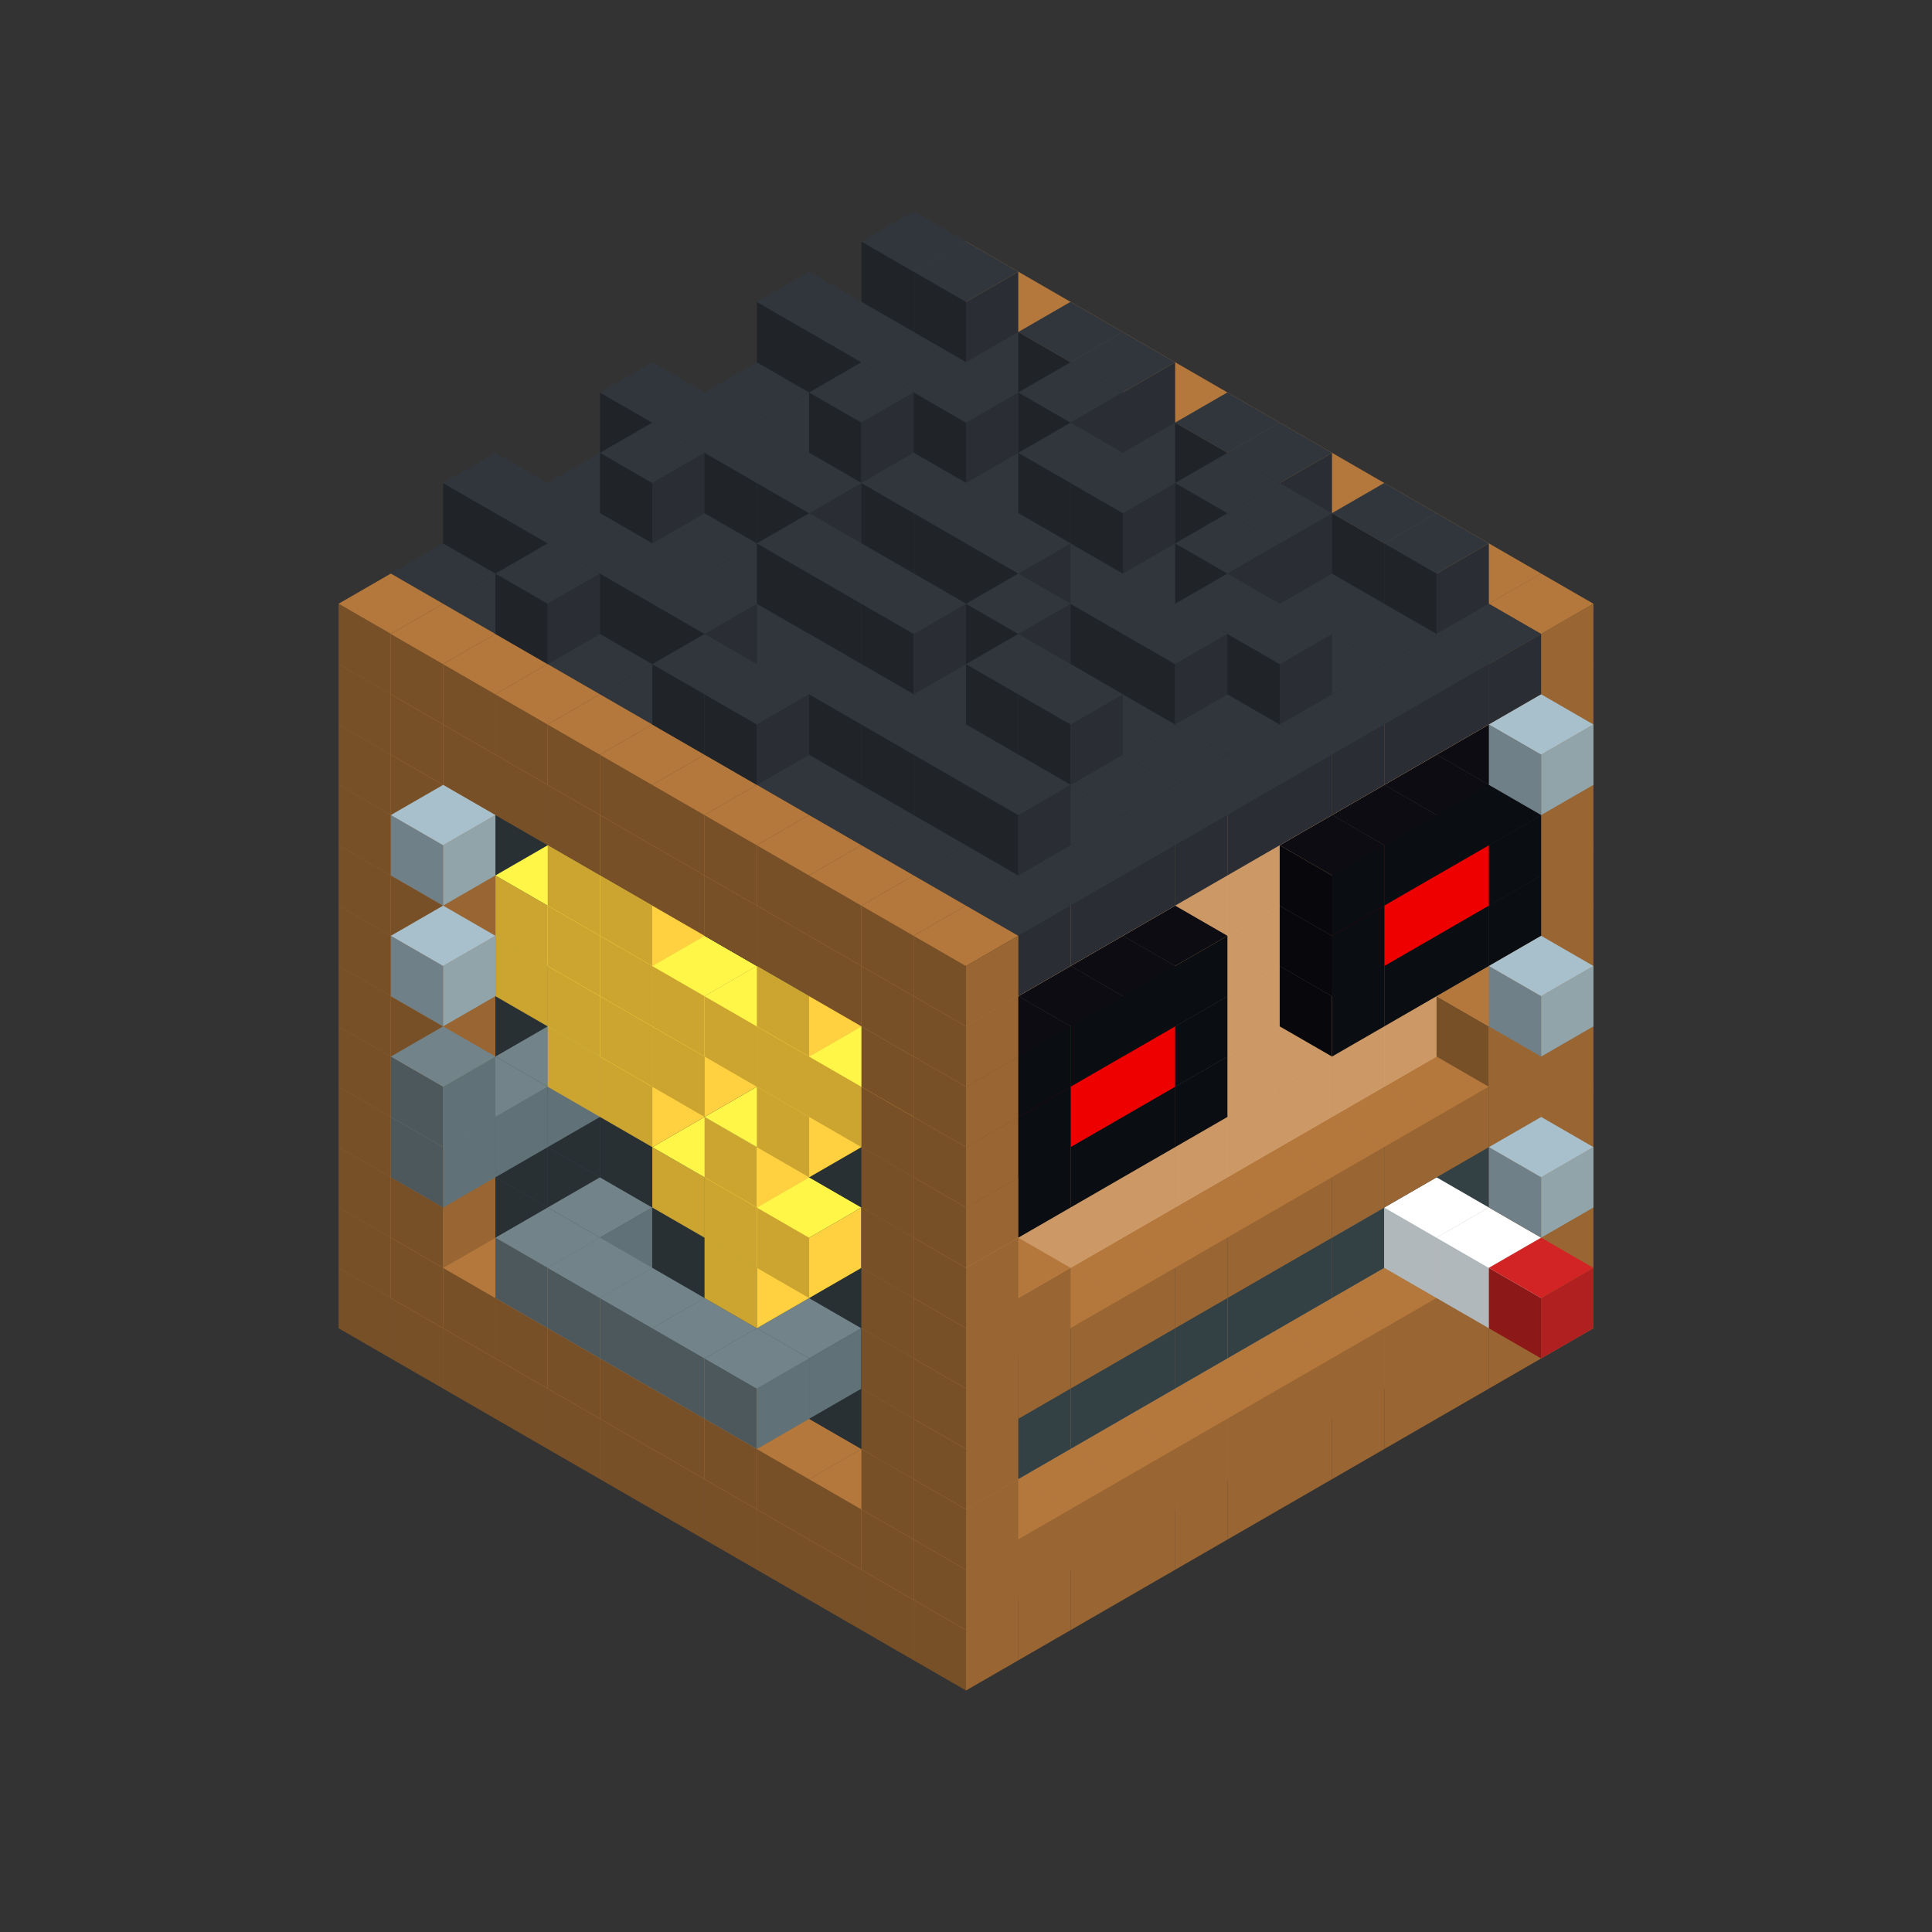 
<svg width='600' height='600' viewBox='4436371 5550000 3200000 3200000' xmlns='http://www.w3.org/2000/svg' xmlns:xlink='http://www.w3.org/1999/xlink'>
<rect x="4436371" y="5550000" width="3200000" height="3200000" fill="#333333" stroke="none"/>
<use xlink:href='#v-0x000000f0-1' transform='translate(983738,3600000)'/>
<use xlink:href='#v-0x000000f0-1' transform='translate(1070341,3650000)'/>
<use xlink:href='#v-0x000000f0-1' transform='translate(1156944,3700000)'/>
<use xlink:href='#v-0x000000f0-1' transform='translate(1243547,3750000)'/>
<use xlink:href='#v-0x000000f0-1' transform='translate(1330150,3800000)'/>
<use xlink:href='#v-0x000000f0-1' transform='translate(1416753,3850000)'/>
<use xlink:href='#v-0x000000f0-1' transform='translate(1503356,3900000)'/>
<use xlink:href='#v-0x000000f0-1' transform='translate(1589959,3950000)'/>
<use xlink:href='#v-0x000000f0-1' transform='translate(1676562,4000000)'/>
<use xlink:href='#v-0x000000f0-1' transform='translate(1763165,4050000)'/>
<use xlink:href='#v-0x000000f0-1' transform='translate(1849768,4100000)'/>
<use xlink:href='#v-0x000000f0-1' transform='translate(2889004,3600000)'/>
<use xlink:href='#v-0x000000f0-1' transform='translate(2802401,3650000)'/>
<use xlink:href='#v-0x000000f0-1' transform='translate(2715798,3700000)'/>
<use xlink:href='#v-0x000000f0-1' transform='translate(2629195,3750000)'/>
<use xlink:href='#v-0x000000f0-1' transform='translate(2542592,3800000)'/>
<use xlink:href='#v-0x000000f0-1' transform='translate(2455989,3850000)'/>
<use xlink:href='#v-0x000000f0-1' transform='translate(2369386,3900000)'/>
<use xlink:href='#v-0x000000f0-1' transform='translate(2282783,3950000)'/>
<use xlink:href='#v-0x000000f0-1' transform='translate(2196180,4000000)'/>
<use xlink:href='#v-0x000000f0-1' transform='translate(2109577,4050000)'/>
<use xlink:href='#v-0x000000f0-1' transform='translate(2022974,4100000)'/>
<use xlink:href='#v-0x000000f0-1' transform='translate(1936371,4150000)'/>
<use xlink:href='#v-0x000000f0-1' transform='translate(983738,3500000)'/>
<use xlink:href='#v-0x000000f0-1' transform='translate(1070341,3550000)'/>
<use xlink:href='#v-0x000000f0-1' transform='translate(1156944,3600000)'/>
<use xlink:href='#v-0x000000f0-1' transform='translate(1243547,3650000)'/>
<use xlink:href='#v-0x000000f0-1' transform='translate(1330150,3700000)'/>
<use xlink:href='#v-0x000000f0-1' transform='translate(1416753,3750000)'/>
<use xlink:href='#v-0x000000f0-1' transform='translate(1503356,3800000)'/>
<use xlink:href='#v-0x000000f0-1' transform='translate(1589959,3850000)'/>
<use xlink:href='#v-0x000000f0-1' transform='translate(1676562,3900000)'/>
<use xlink:href='#v-0x000000f0-1' transform='translate(1763165,3950000)'/>
<use xlink:href='#v-0x000000f0-2' transform='translate(2715798,3500000)'/>
<use xlink:href='#v-0x000000f0-2' transform='translate(2629195,3550000)'/>
<use xlink:href='#v-0x000000f0-2' transform='translate(2542592,3600000)'/>
<use xlink:href='#v-0x000000f0-2' transform='translate(2455989,3650000)'/>
<use xlink:href='#v-0x000000f0-2' transform='translate(2369386,3700000)'/>
<use xlink:href='#v-0x000000f0-2' transform='translate(2282783,3750000)'/>
<use xlink:href='#v-0x000000f0-2' transform='translate(2196180,3800000)'/>
<use xlink:href='#v-0x000000f0-2' transform='translate(2109577,3850000)'/>
<use xlink:href='#v-0x000000f0-2' transform='translate(2022974,3900000)'/>
<use xlink:href='#v-0x000000f0-2' transform='translate(1936371,3950000)'/>
<use xlink:href='#v-0x000000f0-1' transform='translate(1849768,4000000)'/>
<use xlink:href='#v-0x000000f0-1' transform='translate(2889004,3500000)'/>
<use xlink:href='#v-0x000000f0-1' transform='translate(2802401,3550000)'/>
<use xlink:href='#v-0x000000f0-1' transform='translate(2715798,3600000)'/>
<use xlink:href='#v-0x000000f0-1' transform='translate(2629195,3650000)'/>
<use xlink:href='#v-0x000000f0-1' transform='translate(2542592,3700000)'/>
<use xlink:href='#v-0x000000f0-1' transform='translate(2455989,3750000)'/>
<use xlink:href='#v-0x000000f0-1' transform='translate(2369386,3800000)'/>
<use xlink:href='#v-0x000000f0-1' transform='translate(2282783,3850000)'/>
<use xlink:href='#v-0x000000f0-1' transform='translate(2196180,3900000)'/>
<use xlink:href='#v-0x000000f0-1' transform='translate(2109577,3950000)'/>
<use xlink:href='#v-0x000000f0-1' transform='translate(2022974,4000000)'/>
<use xlink:href='#v-0x000000f0-1' transform='translate(1936371,4050000)'/>
<use xlink:href='#v-0x000000f0-1' transform='translate(983738,3400000)'/>
<use xlink:href='#v-0x000000f0-1' transform='translate(1070341,3450000)'/>
<use xlink:href='#v-0x000000f0-5' transform='translate(1243547,3450000)'/>
<use xlink:href='#v-0x000000f0-5' transform='translate(1330150,3500000)'/>
<use xlink:href='#v-0x000000f0-5' transform='translate(1416753,3550000)'/>
<use xlink:href='#v-0x000000f0-5' transform='translate(1503356,3600000)'/>
<use xlink:href='#v-0x000000f0-5' transform='translate(1589959,3650000)'/>
<use xlink:href='#v-0x000000f0-5' transform='translate(1676562,3700000)'/>
<use xlink:href='#v-0x000000f0-5' transform='translate(1763165,3750000)'/>
<use xlink:href='#v-0x000000f0-5' transform='translate(1849768,3800000)'/>
<use xlink:href='#v-0x000000f0-8' transform='translate(2715798,3400000)'/>
<use xlink:href='#v-0x000000f0-9' transform='translate(2629195,3450000)'/>
<use xlink:href='#v-0x000000f0-8' transform='translate(2542592,3500000)'/>
<use xlink:href='#v-0x000000f0-8' transform='translate(2455989,3550000)'/>
<use xlink:href='#v-0x000000f0-8' transform='translate(2369386,3600000)'/>
<use xlink:href='#v-0x000000f0-8' transform='translate(2282783,3650000)'/>
<use xlink:href='#v-0x000000f0-8' transform='translate(2196180,3700000)'/>
<use xlink:href='#v-0x000000f0-8' transform='translate(2109577,3750000)'/>
<use xlink:href='#v-0x000000f0-8' transform='translate(2022974,3800000)'/>
<use xlink:href='#v-0x000000f0-8' transform='translate(1936371,3850000)'/>
<use xlink:href='#v-0x000000f0-1' transform='translate(1849768,3900000)'/>
<use xlink:href='#v-0x000000f0-1' transform='translate(2889004,3400000)'/>
<use xlink:href='#v-0x000000f0-9' transform='translate(2715798,3500000)'/>
<use xlink:href='#v-0x000000f0-1' transform='translate(1936371,3950000)'/>
<use xlink:href='#v-0x000000f0-9' transform='translate(2802401,3550000)'/>
<use xlink:href='#v-0x000000f0-10' transform='translate(2889004,3600000)'/>
<use xlink:href='#v-0x000000f0-1' transform='translate(983738,3300000)'/>
<use xlink:href='#v-0x000000f0-1' transform='translate(1070341,3350000)'/>
<use xlink:href='#v-0x000000f0-5' transform='translate(1243547,3350000)'/>
<use xlink:href='#v-0x000000f0-5' transform='translate(1330150,3400000)'/>
<use xlink:href='#v-0x000000f0-5' transform='translate(1416753,3450000)'/>
<use xlink:href='#v-0x000000f0-6' transform='translate(1330150,3500000)'/>
<use xlink:href='#v-0x000000f0-6' transform='translate(1243547,3550000)'/>
<use xlink:href='#v-0x000000f0-5' transform='translate(1503356,3500000)'/>
<use xlink:href='#v-0x000000f0-6' transform='translate(1330150,3600000)'/>
<use xlink:href='#v-0x000000f0-5' transform='translate(1589959,3550000)'/>
<use xlink:href='#v-0x000000f0-6' transform='translate(1416753,3650000)'/>
<use xlink:href='#v-0x000000f0-5' transform='translate(1676562,3600000)'/>
<use xlink:href='#v-0x000000f0-6' transform='translate(1503356,3700000)'/>
<use xlink:href='#v-0x000000f0-5' transform='translate(1763165,3650000)'/>
<use xlink:href='#v-0x000000f0-6' transform='translate(1676562,3700000)'/>
<use xlink:href='#v-0x000000f0-6' transform='translate(1589959,3750000)'/>
<use xlink:href='#v-0x000000f0-5' transform='translate(1849768,3700000)'/>
<use xlink:href='#v-0x000000f0-8' transform='translate(2715798,3300000)'/>
<use xlink:href='#v-0x000000f0-8' transform='translate(2629195,3350000)'/>
<use xlink:href='#v-0x000000f0-8' transform='translate(2542592,3400000)'/>
<use xlink:href='#v-0x000000f0-8' transform='translate(2455989,3450000)'/>
<use xlink:href='#v-0x000000f0-8' transform='translate(2369386,3500000)'/>
<use xlink:href='#v-0x000000f0-8' transform='translate(2282783,3550000)'/>
<use xlink:href='#v-0x000000f0-8' transform='translate(2196180,3600000)'/>
<use xlink:href='#v-0x000000f0-8' transform='translate(2109577,3650000)'/>
<use xlink:href='#v-0x000000f0-8' transform='translate(2022974,3700000)'/>
<use xlink:href='#v-0x000000f0-8' transform='translate(1936371,3750000)'/>
<use xlink:href='#v-0x000000f0-1' transform='translate(1849768,3800000)'/>
<use xlink:href='#v-0x000000f0-1' transform='translate(2889004,3300000)'/>
<use xlink:href='#v-0x000000f0-1' transform='translate(1936371,3850000)'/>
<use xlink:href='#v-0x000000f0-1' transform='translate(983738,3200000)'/>
<use xlink:href='#v-0x000000f0-1' transform='translate(1070341,3250000)'/>
<use xlink:href='#v-0x000000f0-5' transform='translate(1243547,3250000)'/>
<use xlink:href='#v-0x000000f0-5' transform='translate(1330150,3300000)'/>
<use xlink:href='#v-0x000000f0-5' transform='translate(1416753,3350000)'/>
<use xlink:href='#v-0x000000f0-5' transform='translate(1503356,3400000)'/>
<use xlink:href='#v-0x000000f0-5' transform='translate(1589959,3450000)'/>
<use xlink:href='#v-0x000000f0-5' transform='translate(1676562,3500000)'/>
<use xlink:href='#v-0x000000f0-4' transform='translate(1589959,3550000)'/>
<use xlink:href='#v-0x000000f0-5' transform='translate(1763165,3550000)'/>
<use xlink:href='#v-0x000000f0-5' transform='translate(1849768,3600000)'/>
<use xlink:href='#v-0x000000f0-2' transform='translate(2715798,3200000)'/>
<use xlink:href='#v-0x000000f0-2' transform='translate(2629195,3250000)'/>
<use xlink:href='#v-0x000000f0-2' transform='translate(2542592,3300000)'/>
<use xlink:href='#v-0x000000f0-2' transform='translate(2455989,3350000)'/>
<use xlink:href='#v-0x000000f0-2' transform='translate(2369386,3400000)'/>
<use xlink:href='#v-0x000000f0-2' transform='translate(2282783,3450000)'/>
<use xlink:href='#v-0x000000f0-2' transform='translate(2196180,3500000)'/>
<use xlink:href='#v-0x000000f0-2' transform='translate(2109577,3550000)'/>
<use xlink:href='#v-0x000000f0-2' transform='translate(2022974,3600000)'/>
<use xlink:href='#v-0x000000f0-2' transform='translate(1936371,3650000)'/>
<use xlink:href='#v-0x000000f0-1' transform='translate(1849768,3700000)'/>
<use xlink:href='#v-0x000000f0-1' transform='translate(2889004,3200000)'/>
<use xlink:href='#v-0x000000f0-1' transform='translate(2802401,3250000)'/>
<use xlink:href='#v-0x000000f0-1' transform='translate(2715798,3300000)'/>
<use xlink:href='#v-0x000000f0-1' transform='translate(2629195,3350000)'/>
<use xlink:href='#v-0x000000f0-1' transform='translate(2542592,3400000)'/>
<use xlink:href='#v-0x000000f0-1' transform='translate(2455989,3450000)'/>
<use xlink:href='#v-0x000000f0-1' transform='translate(2369386,3500000)'/>
<use xlink:href='#v-0x000000f0-1' transform='translate(2282783,3550000)'/>
<use xlink:href='#v-0x000000f0-1' transform='translate(2196180,3600000)'/>
<use xlink:href='#v-0x000000f0-1' transform='translate(2109577,3650000)'/>
<use xlink:href='#v-0x000000f0-1' transform='translate(2022974,3700000)'/>
<use xlink:href='#v-0x000000f0-1' transform='translate(1936371,3750000)'/>
<use xlink:href='#v-0x000000f0-11' transform='translate(2889004,3400000)'/>
<use xlink:href='#v-0x000000f0-1' transform='translate(983738,3100000)'/>
<use xlink:href='#v-0x000000f0-1' transform='translate(1070341,3150000)'/>
<use xlink:href='#v-0x000000f0-5' transform='translate(1243547,3150000)'/>
<use xlink:href='#v-0x000000f0-5' transform='translate(1330150,3200000)'/>
<use xlink:href='#v-0x000000f0-6' transform='translate(1243547,3250000)'/>
<use xlink:href='#v-0x000000f0-6' transform='translate(1156944,3300000)'/>
<use xlink:href='#v-0x000000f0-6' transform='translate(1070341,3350000)'/>
<use xlink:href='#v-0x000000f0-5' transform='translate(1416753,3250000)'/>
<use xlink:href='#v-0x000000f0-5' transform='translate(1503356,3300000)'/>
<use xlink:href='#v-0x000000f0-5' transform='translate(1589959,3350000)'/>
<use xlink:href='#v-0x000000f0-4' transform='translate(1503356,3400000)'/>
<use xlink:href='#v-0x000000f0-5' transform='translate(1676562,3400000)'/>
<use xlink:href='#v-0x000000f0-4' transform='translate(1589959,3450000)'/>
<use xlink:href='#v-0x000000f0-5' transform='translate(1763165,3450000)'/>
<use xlink:href='#v-0x000000f0-4' transform='translate(1676562,3500000)'/>
<use xlink:href='#v-0x000000f0-5' transform='translate(1849768,3500000)'/>
<use xlink:href='#v-0x000000f0-2' transform='translate(2715798,3100000)'/>
<use xlink:href='#v-0x000000f0-2' transform='translate(2629195,3150000)'/>
<use xlink:href='#v-0x000000f0-2' transform='translate(2542592,3200000)'/>
<use xlink:href='#v-0x000000f0-2' transform='translate(2455989,3250000)'/>
<use xlink:href='#v-0x000000f0-2' transform='translate(2369386,3300000)'/>
<use xlink:href='#v-0x000000f0-2' transform='translate(2282783,3350000)'/>
<use xlink:href='#v-0x000000f0-2' transform='translate(2196180,3400000)'/>
<use xlink:href='#v-0x000000f0-2' transform='translate(2109577,3450000)'/>
<use xlink:href='#v-0x000000f0-2' transform='translate(2022974,3500000)'/>
<use xlink:href='#v-0x000000f0-2' transform='translate(1936371,3550000)'/>
<use xlink:href='#v-0x000000f0-1' transform='translate(1849768,3600000)'/>
<use xlink:href='#v-0x000000f0-1' transform='translate(2889004,3100000)'/>
<use xlink:href='#v-0x000000f0-1' transform='translate(2802401,3150000)'/>
<use xlink:href='#v-0x000000f0-1' transform='translate(2022974,3600000)'/>
<use xlink:href='#v-0x000000f0-1' transform='translate(1936371,3650000)'/>
<use xlink:href='#v-0x000000f0-1' transform='translate(983738,3000000)'/>
<use xlink:href='#v-0x000000f0-1' transform='translate(1070341,3050000)'/>
<use xlink:href='#v-0x000000f0-5' transform='translate(1243547,3050000)'/>
<use xlink:href='#v-0x000000f0-5' transform='translate(1330150,3100000)'/>
<use xlink:href='#v-0x000000f0-6' transform='translate(1070341,3250000)'/>
<use xlink:href='#v-0x000000f0-5' transform='translate(1416753,3150000)'/>
<use xlink:href='#v-0x000000f0-4' transform='translate(1330150,3200000)'/>
<use xlink:href='#v-0x000000f0-5' transform='translate(1503356,3200000)'/>
<use xlink:href='#v-0x000000f0-4' transform='translate(1416753,3250000)'/>
<use xlink:href='#v-0x000000f0-5' transform='translate(1589959,3250000)'/>
<use xlink:href='#v-0x000000f0-5' transform='translate(1676562,3300000)'/>
<use xlink:href='#v-0x000000f0-4' transform='translate(1589959,3350000)'/>
<use xlink:href='#v-0x000000f0-5' transform='translate(1763165,3350000)'/>
<use xlink:href='#v-0x000000f0-5' transform='translate(1849768,3400000)'/>
<use xlink:href='#v-0x000000f0-2' transform='translate(2715798,3000000)'/>
<use xlink:href='#v-0x000000f0-2' transform='translate(2629195,3050000)'/>
<use xlink:href='#v-0x000000f0-2' transform='translate(2542592,3100000)'/>
<use xlink:href='#v-0x000000f0-2' transform='translate(2455989,3150000)'/>
<use xlink:href='#v-0x000000f0-2' transform='translate(2369386,3200000)'/>
<use xlink:href='#v-0x000000f0-2' transform='translate(2282783,3250000)'/>
<use xlink:href='#v-0x000000f0-2' transform='translate(2196180,3300000)'/>
<use xlink:href='#v-0x000000f0-2' transform='translate(2109577,3350000)'/>
<use xlink:href='#v-0x000000f0-2' transform='translate(2022974,3400000)'/>
<use xlink:href='#v-0x000000f0-2' transform='translate(1936371,3450000)'/>
<use xlink:href='#v-0x000000f0-1' transform='translate(1849768,3500000)'/>
<use xlink:href='#v-0x000000f0-1' transform='translate(2889004,3000000)'/>
<use xlink:href='#v-0x000000f0-1' transform='translate(1936371,3550000)'/>
<use xlink:href='#v-0x000000f0-1' transform='translate(983738,2900000)'/>
<use xlink:href='#v-0x000000f0-1' transform='translate(1070341,2950000)'/>
<use xlink:href='#v-0x000000f0-5' transform='translate(1243547,2950000)'/>
<use xlink:href='#v-0x000000f0-5' transform='translate(1330150,3000000)'/>
<use xlink:href='#v-0x000000f0-4' transform='translate(1243547,3050000)'/>
<use xlink:href='#v-0x000000f0-5' transform='translate(1416753,3050000)'/>
<use xlink:href='#v-0x000000f0-4' transform='translate(1330150,3100000)'/>
<use xlink:href='#v-0x000000f0-5' transform='translate(1503356,3100000)'/>
<use xlink:href='#v-0x000000f0-4' transform='translate(1416753,3150000)'/>
<use xlink:href='#v-0x000000f0-5' transform='translate(1589959,3150000)'/>
<use xlink:href='#v-0x000000f0-4' transform='translate(1503356,3200000)'/>
<use xlink:href='#v-0x000000f0-5' transform='translate(1676562,3200000)'/>
<use xlink:href='#v-0x000000f0-5' transform='translate(1763165,3250000)'/>
<use xlink:href='#v-0x000000f0-4' transform='translate(1676562,3300000)'/>
<use xlink:href='#v-0x000000f0-5' transform='translate(1849768,3300000)'/>
<use xlink:href='#v-0x000000f0-2' transform='translate(2715798,2900000)'/>
<use xlink:href='#v-0x000000f0-2' transform='translate(2629195,2950000)'/>
<use xlink:href='#v-0x000000f0-2' transform='translate(2542592,3000000)'/>
<use xlink:href='#v-0x000000f0-2' transform='translate(2455989,3050000)'/>
<use xlink:href='#v-0x000000f0-2' transform='translate(2369386,3100000)'/>
<use xlink:href='#v-0x000000f0-2' transform='translate(2282783,3150000)'/>
<use xlink:href='#v-0x000000f0-2' transform='translate(2196180,3200000)'/>
<use xlink:href='#v-0x000000f0-2' transform='translate(2109577,3250000)'/>
<use xlink:href='#v-0x000000f0-2' transform='translate(2022974,3300000)'/>
<use xlink:href='#v-0x000000f0-2' transform='translate(1936371,3350000)'/>
<use xlink:href='#v-0x000000f0-1' transform='translate(1849768,3400000)'/>
<use xlink:href='#v-0x000000f0-1' transform='translate(2889004,2900000)'/>
<use xlink:href='#v-0x000000f0-12' transform='translate(2802401,2950000)'/>
<use xlink:href='#v-0x000000f0-12' transform='translate(2715798,3000000)'/>
<use xlink:href='#v-0x000000f0-12' transform='translate(2629195,3050000)'/>
<use xlink:href='#v-0x000000f0-12' transform='translate(2542592,3100000)'/>
<use xlink:href='#v-0x000000f0-12' transform='translate(2282783,3250000)'/>
<use xlink:href='#v-0x000000f0-12' transform='translate(2196180,3300000)'/>
<use xlink:href='#v-0x000000f0-12' transform='translate(2109577,3350000)'/>
<use xlink:href='#v-0x000000f0-12' transform='translate(2022974,3400000)'/>
<use xlink:href='#v-0x000000f0-1' transform='translate(1936371,3450000)'/>
<use xlink:href='#v-0x000000f0-11' transform='translate(2889004,3100000)'/>
<use xlink:href='#v-0x000000f0-1' transform='translate(983738,2800000)'/>
<use xlink:href='#v-0x000000f0-1' transform='translate(1070341,2850000)'/>
<use xlink:href='#v-0x000000f0-5' transform='translate(1243547,2850000)'/>
<use xlink:href='#v-0x000000f0-5' transform='translate(1330150,2900000)'/>
<use xlink:href='#v-0x000000f0-4' transform='translate(1243547,2950000)'/>
<use xlink:href='#v-0x000000f0-7' transform='translate(1070341,3050000)'/>
<use xlink:href='#v-0x000000f0-5' transform='translate(1416753,2950000)'/>
<use xlink:href='#v-0x000000f0-4' transform='translate(1330150,3000000)'/>
<use xlink:href='#v-0x000000f0-5' transform='translate(1503356,3000000)'/>
<use xlink:href='#v-0x000000f0-4' transform='translate(1416753,3050000)'/>
<use xlink:href='#v-0x000000f0-5' transform='translate(1589959,3050000)'/>
<use xlink:href='#v-0x000000f0-4' transform='translate(1503356,3100000)'/>
<use xlink:href='#v-0x000000f0-5' transform='translate(1676562,3100000)'/>
<use xlink:href='#v-0x000000f0-4' transform='translate(1589959,3150000)'/>
<use xlink:href='#v-0x000000f0-5' transform='translate(1763165,3150000)'/>
<use xlink:href='#v-0x000000f0-4' transform='translate(1676562,3200000)'/>
<use xlink:href='#v-0x000000f0-5' transform='translate(1849768,3200000)'/>
<use xlink:href='#v-0x000000f0-4' transform='translate(1763165,3250000)'/>
<use xlink:href='#v-0x000000f0-2' transform='translate(2715798,2800000)'/>
<use xlink:href='#v-0x000000f0-2' transform='translate(2629195,2850000)'/>
<use xlink:href='#v-0x000000f0-2' transform='translate(2542592,2900000)'/>
<use xlink:href='#v-0x000000f0-2' transform='translate(2455989,2950000)'/>
<use xlink:href='#v-0x000000f0-2' transform='translate(2369386,3000000)'/>
<use xlink:href='#v-0x000000f0-2' transform='translate(2282783,3050000)'/>
<use xlink:href='#v-0x000000f0-2' transform='translate(2196180,3100000)'/>
<use xlink:href='#v-0x000000f0-2' transform='translate(2109577,3150000)'/>
<use xlink:href='#v-0x000000f0-2' transform='translate(2022974,3200000)'/>
<use xlink:href='#v-0x000000f0-2' transform='translate(1936371,3250000)'/>
<use xlink:href='#v-0x000000f0-1' transform='translate(1849768,3300000)'/>
<use xlink:href='#v-0x000000f0-1' transform='translate(2889004,2800000)'/>
<use xlink:href='#v-0x000000f0-12' transform='translate(2802401,2850000)'/>
<use xlink:href='#v-0x000000f0-13' transform='translate(2715798,2900000)'/>
<use xlink:href='#v-0x000000f0-13' transform='translate(2629195,2950000)'/>
<use xlink:href='#v-0x000000f0-12' transform='translate(2542592,3000000)'/>
<use xlink:href='#v-0x000000f0-12' transform='translate(2282783,3150000)'/>
<use xlink:href='#v-0x000000f0-13' transform='translate(2196180,3200000)'/>
<use xlink:href='#v-0x000000f0-13' transform='translate(2109577,3250000)'/>
<use xlink:href='#v-0x000000f0-12' transform='translate(2022974,3300000)'/>
<use xlink:href='#v-0x000000f0-1' transform='translate(1936371,3350000)'/>
<use xlink:href='#v-0x000000f0-1' transform='translate(983738,2700000)'/>
<use xlink:href='#v-0x000000f0-1' transform='translate(1070341,2750000)'/>
<use xlink:href='#v-0x000000f0-5' transform='translate(1243547,2750000)'/>
<use xlink:href='#v-0x000000f0-5' transform='translate(1330150,2800000)'/>
<use xlink:href='#v-0x000000f0-5' transform='translate(1416753,2850000)'/>
<use xlink:href='#v-0x000000f0-4' transform='translate(1330150,2900000)'/>
<use xlink:href='#v-0x000000f0-5' transform='translate(1503356,2900000)'/>
<use xlink:href='#v-0x000000f0-4' transform='translate(1416753,2950000)'/>
<use xlink:href='#v-0x000000f0-5' transform='translate(1589959,2950000)'/>
<use xlink:href='#v-0x000000f0-5' transform='translate(1676562,3000000)'/>
<use xlink:href='#v-0x000000f0-5' transform='translate(1763165,3050000)'/>
<use xlink:href='#v-0x000000f0-4' transform='translate(1676562,3100000)'/>
<use xlink:href='#v-0x000000f0-5' transform='translate(1849768,3100000)'/>
<use xlink:href='#v-0x000000f0-2' transform='translate(2715798,2700000)'/>
<use xlink:href='#v-0x000000f0-2' transform='translate(2629195,2750000)'/>
<use xlink:href='#v-0x000000f0-2' transform='translate(2542592,2800000)'/>
<use xlink:href='#v-0x000000f0-2' transform='translate(2455989,2850000)'/>
<use xlink:href='#v-0x000000f0-2' transform='translate(2369386,2900000)'/>
<use xlink:href='#v-0x000000f0-2' transform='translate(2282783,2950000)'/>
<use xlink:href='#v-0x000000f0-2' transform='translate(2196180,3000000)'/>
<use xlink:href='#v-0x000000f0-2' transform='translate(2109577,3050000)'/>
<use xlink:href='#v-0x000000f0-2' transform='translate(2022974,3100000)'/>
<use xlink:href='#v-0x000000f0-2' transform='translate(1936371,3150000)'/>
<use xlink:href='#v-0x000000f0-1' transform='translate(1849768,3200000)'/>
<use xlink:href='#v-0x000000f0-1' transform='translate(2889004,2700000)'/>
<use xlink:href='#v-0x000000f0-12' transform='translate(2802401,2750000)'/>
<use xlink:href='#v-0x000000f0-12' transform='translate(2715798,2800000)'/>
<use xlink:href='#v-0x000000f0-12' transform='translate(2629195,2850000)'/>
<use xlink:href='#v-0x000000f0-12' transform='translate(2542592,2900000)'/>
<use xlink:href='#v-0x000000f0-12' transform='translate(2282783,3050000)'/>
<use xlink:href='#v-0x000000f0-12' transform='translate(2196180,3100000)'/>
<use xlink:href='#v-0x000000f0-12' transform='translate(2109577,3150000)'/>
<use xlink:href='#v-0x000000f0-12' transform='translate(2022974,3200000)'/>
<use xlink:href='#v-0x000000f0-1' transform='translate(1936371,3250000)'/>
<use xlink:href='#v-0x000000f0-1' transform='translate(983738,2600000)'/>
<use xlink:href='#v-0x000000f0-1' transform='translate(1070341,2650000)'/>
<use xlink:href='#v-0x000000f0-1' transform='translate(1156944,2700000)'/>
<use xlink:href='#v-0x000000f0-1' transform='translate(1243547,2750000)'/>
<use xlink:href='#v-0x000000f0-7' transform='translate(1070341,2850000)'/>
<use xlink:href='#v-0x000000f0-1' transform='translate(1330150,2800000)'/>
<use xlink:href='#v-0x000000f0-1' transform='translate(1416753,2850000)'/>
<use xlink:href='#v-0x000000f0-1' transform='translate(1503356,2900000)'/>
<use xlink:href='#v-0x000000f0-1' transform='translate(1589959,2950000)'/>
<use xlink:href='#v-0x000000f0-1' transform='translate(1676562,3000000)'/>
<use xlink:href='#v-0x000000f0-1' transform='translate(1763165,3050000)'/>
<use xlink:href='#v-0x000000f0-2' transform='translate(2715798,2600000)'/>
<use xlink:href='#v-0x000000f0-2' transform='translate(2629195,2650000)'/>
<use xlink:href='#v-0x000000f0-2' transform='translate(2542592,2700000)'/>
<use xlink:href='#v-0x000000f0-2' transform='translate(2455989,2750000)'/>
<use xlink:href='#v-0x000000f0-2' transform='translate(2369386,2800000)'/>
<use xlink:href='#v-0x000000f0-2' transform='translate(2282783,2850000)'/>
<use xlink:href='#v-0x000000f0-2' transform='translate(2196180,2900000)'/>
<use xlink:href='#v-0x000000f0-2' transform='translate(2109577,2950000)'/>
<use xlink:href='#v-0x000000f0-2' transform='translate(2022974,3000000)'/>
<use xlink:href='#v-0x000000f0-2' transform='translate(1936371,3050000)'/>
<use xlink:href='#v-0x000000f0-1' transform='translate(1849768,3100000)'/>
<use xlink:href='#v-0x000000f0-1' transform='translate(2889004,2600000)'/>
<use xlink:href='#v-0x000000f0-1' transform='translate(1936371,3150000)'/>
<use xlink:href='#v-0x000000f0-1' transform='translate(1936371,1950000)'/>
<use xlink:href='#v-0x000000f0-14' transform='translate(1849768,2000000)'/>
<use xlink:href='#v-0x000000f0-14' transform='translate(1763165,2050000)'/>
<use xlink:href='#v-0x000000f0-14' transform='translate(1676562,2100000)'/>
<use xlink:href='#v-0x000000f0-14' transform='translate(1589959,2150000)'/>
<use xlink:href='#v-0x000000f0-14' transform='translate(1503356,2200000)'/>
<use xlink:href='#v-0x000000f0-14' transform='translate(1416753,2250000)'/>
<use xlink:href='#v-0x000000f0-14' transform='translate(1330150,2300000)'/>
<use xlink:href='#v-0x000000f0-14' transform='translate(1243547,2350000)'/>
<use xlink:href='#v-0x000000f0-14' transform='translate(1156944,2400000)'/>
<use xlink:href='#v-0x000000f0-14' transform='translate(1070341,2450000)'/>
<use xlink:href='#v-0x000000f0-1' transform='translate(983738,2500000)'/>
<use xlink:href='#v-0x000000f0-1' transform='translate(2022974,2000000)'/>
<use xlink:href='#v-0x000000f0-14' transform='translate(1936371,2050000)'/>
<use xlink:href='#v-0x000000f0-14' transform='translate(1849768,2100000)'/>
<use xlink:href='#v-0x000000f0-14' transform='translate(1763165,2150000)'/>
<use xlink:href='#v-0x000000f0-14' transform='translate(1676562,2200000)'/>
<use xlink:href='#v-0x000000f0-14' transform='translate(1589959,2250000)'/>
<use xlink:href='#v-0x000000f0-14' transform='translate(1503356,2300000)'/>
<use xlink:href='#v-0x000000f0-14' transform='translate(1416753,2350000)'/>
<use xlink:href='#v-0x000000f0-14' transform='translate(1330150,2400000)'/>
<use xlink:href='#v-0x000000f0-14' transform='translate(1243547,2450000)'/>
<use xlink:href='#v-0x000000f0-14' transform='translate(1156944,2500000)'/>
<use xlink:href='#v-0x000000f0-1' transform='translate(1070341,2550000)'/>
<use xlink:href='#v-0x000000f0-1' transform='translate(2109577,2050000)'/>
<use xlink:href='#v-0x000000f0-14' transform='translate(2022974,2100000)'/>
<use xlink:href='#v-0x000000f0-14' transform='translate(1936371,2150000)'/>
<use xlink:href='#v-0x000000f0-14' transform='translate(1849768,2200000)'/>
<use xlink:href='#v-0x000000f0-14' transform='translate(1763165,2250000)'/>
<use xlink:href='#v-0x000000f0-14' transform='translate(1676562,2300000)'/>
<use xlink:href='#v-0x000000f0-14' transform='translate(1589959,2350000)'/>
<use xlink:href='#v-0x000000f0-14' transform='translate(1503356,2400000)'/>
<use xlink:href='#v-0x000000f0-14' transform='translate(1416753,2450000)'/>
<use xlink:href='#v-0x000000f0-14' transform='translate(1330150,2500000)'/>
<use xlink:href='#v-0x000000f0-14' transform='translate(1243547,2550000)'/>
<use xlink:href='#v-0x000000f0-1' transform='translate(1156944,2600000)'/>
<use xlink:href='#v-0x000000f0-1' transform='translate(2196180,2100000)'/>
<use xlink:href='#v-0x000000f0-14' transform='translate(2109577,2150000)'/>
<use xlink:href='#v-0x000000f0-14' transform='translate(2022974,2200000)'/>
<use xlink:href='#v-0x000000f0-14' transform='translate(1936371,2250000)'/>
<use xlink:href='#v-0x000000f0-14' transform='translate(1849768,2300000)'/>
<use xlink:href='#v-0x000000f0-14' transform='translate(1763165,2350000)'/>
<use xlink:href='#v-0x000000f0-14' transform='translate(1676562,2400000)'/>
<use xlink:href='#v-0x000000f0-14' transform='translate(1589959,2450000)'/>
<use xlink:href='#v-0x000000f0-14' transform='translate(1503356,2500000)'/>
<use xlink:href='#v-0x000000f0-14' transform='translate(1416753,2550000)'/>
<use xlink:href='#v-0x000000f0-14' transform='translate(1330150,2600000)'/>
<use xlink:href='#v-0x000000f0-1' transform='translate(1243547,2650000)'/>
<use xlink:href='#v-0x000000f0-1' transform='translate(2282783,2150000)'/>
<use xlink:href='#v-0x000000f0-14' transform='translate(2196180,2200000)'/>
<use xlink:href='#v-0x000000f0-14' transform='translate(2109577,2250000)'/>
<use xlink:href='#v-0x000000f0-14' transform='translate(2022974,2300000)'/>
<use xlink:href='#v-0x000000f0-14' transform='translate(1936371,2350000)'/>
<use xlink:href='#v-0x000000f0-14' transform='translate(1849768,2400000)'/>
<use xlink:href='#v-0x000000f0-14' transform='translate(1763165,2450000)'/>
<use xlink:href='#v-0x000000f0-14' transform='translate(1676562,2500000)'/>
<use xlink:href='#v-0x000000f0-14' transform='translate(1589959,2550000)'/>
<use xlink:href='#v-0x000000f0-14' transform='translate(1503356,2600000)'/>
<use xlink:href='#v-0x000000f0-14' transform='translate(1416753,2650000)'/>
<use xlink:href='#v-0x000000f0-1' transform='translate(1330150,2700000)'/>
<use xlink:href='#v-0x000000f0-1' transform='translate(2369386,2200000)'/>
<use xlink:href='#v-0x000000f0-14' transform='translate(2282783,2250000)'/>
<use xlink:href='#v-0x000000f0-14' transform='translate(2196180,2300000)'/>
<use xlink:href='#v-0x000000f0-14' transform='translate(2109577,2350000)'/>
<use xlink:href='#v-0x000000f0-14' transform='translate(2022974,2400000)'/>
<use xlink:href='#v-0x000000f0-14' transform='translate(1936371,2450000)'/>
<use xlink:href='#v-0x000000f0-14' transform='translate(1849768,2500000)'/>
<use xlink:href='#v-0x000000f0-14' transform='translate(1763165,2550000)'/>
<use xlink:href='#v-0x000000f0-14' transform='translate(1676562,2600000)'/>
<use xlink:href='#v-0x000000f0-14' transform='translate(1589959,2650000)'/>
<use xlink:href='#v-0x000000f0-14' transform='translate(1503356,2700000)'/>
<use xlink:href='#v-0x000000f0-1' transform='translate(1416753,2750000)'/>
<use xlink:href='#v-0x000000f0-1' transform='translate(2455989,2250000)'/>
<use xlink:href='#v-0x000000f0-14' transform='translate(2369386,2300000)'/>
<use xlink:href='#v-0x000000f0-14' transform='translate(2282783,2350000)'/>
<use xlink:href='#v-0x000000f0-14' transform='translate(2196180,2400000)'/>
<use xlink:href='#v-0x000000f0-14' transform='translate(2109577,2450000)'/>
<use xlink:href='#v-0x000000f0-14' transform='translate(2022974,2500000)'/>
<use xlink:href='#v-0x000000f0-14' transform='translate(1936371,2550000)'/>
<use xlink:href='#v-0x000000f0-14' transform='translate(1849768,2600000)'/>
<use xlink:href='#v-0x000000f0-14' transform='translate(1763165,2650000)'/>
<use xlink:href='#v-0x000000f0-14' transform='translate(1676562,2700000)'/>
<use xlink:href='#v-0x000000f0-14' transform='translate(1589959,2750000)'/>
<use xlink:href='#v-0x000000f0-1' transform='translate(1503356,2800000)'/>
<use xlink:href='#v-0x000000f0-1' transform='translate(2542592,2300000)'/>
<use xlink:href='#v-0x000000f0-14' transform='translate(2455989,2350000)'/>
<use xlink:href='#v-0x000000f0-14' transform='translate(2369386,2400000)'/>
<use xlink:href='#v-0x000000f0-14' transform='translate(2282783,2450000)'/>
<use xlink:href='#v-0x000000f0-14' transform='translate(2196180,2500000)'/>
<use xlink:href='#v-0x000000f0-14' transform='translate(2109577,2550000)'/>
<use xlink:href='#v-0x000000f0-14' transform='translate(2022974,2600000)'/>
<use xlink:href='#v-0x000000f0-14' transform='translate(1936371,2650000)'/>
<use xlink:href='#v-0x000000f0-14' transform='translate(1849768,2700000)'/>
<use xlink:href='#v-0x000000f0-14' transform='translate(1763165,2750000)'/>
<use xlink:href='#v-0x000000f0-14' transform='translate(1676562,2800000)'/>
<use xlink:href='#v-0x000000f0-1' transform='translate(1589959,2850000)'/>
<use xlink:href='#v-0x000000f0-1' transform='translate(2629195,2350000)'/>
<use xlink:href='#v-0x000000f0-14' transform='translate(2542592,2400000)'/>
<use xlink:href='#v-0x000000f0-14' transform='translate(2455989,2450000)'/>
<use xlink:href='#v-0x000000f0-14' transform='translate(2369386,2500000)'/>
<use xlink:href='#v-0x000000f0-14' transform='translate(2282783,2550000)'/>
<use xlink:href='#v-0x000000f0-14' transform='translate(2196180,2600000)'/>
<use xlink:href='#v-0x000000f0-14' transform='translate(2109577,2650000)'/>
<use xlink:href='#v-0x000000f0-14' transform='translate(2022974,2700000)'/>
<use xlink:href='#v-0x000000f0-14' transform='translate(1936371,2750000)'/>
<use xlink:href='#v-0x000000f0-14' transform='translate(1849768,2800000)'/>
<use xlink:href='#v-0x000000f0-14' transform='translate(1763165,2850000)'/>
<use xlink:href='#v-0x000000f0-1' transform='translate(1676562,2900000)'/>
<use xlink:href='#v-0x000000f0-1' transform='translate(2715798,2400000)'/>
<use xlink:href='#v-0x000000f0-14' transform='translate(2629195,2450000)'/>
<use xlink:href='#v-0x000000f0-14' transform='translate(2542592,2500000)'/>
<use xlink:href='#v-0x000000f0-14' transform='translate(2455989,2550000)'/>
<use xlink:href='#v-0x000000f0-14' transform='translate(2369386,2600000)'/>
<use xlink:href='#v-0x000000f0-14' transform='translate(2282783,2650000)'/>
<use xlink:href='#v-0x000000f0-14' transform='translate(2196180,2700000)'/>
<use xlink:href='#v-0x000000f0-14' transform='translate(2109577,2750000)'/>
<use xlink:href='#v-0x000000f0-14' transform='translate(2022974,2800000)'/>
<use xlink:href='#v-0x000000f0-14' transform='translate(1936371,2850000)'/>
<use xlink:href='#v-0x000000f0-14' transform='translate(1849768,2900000)'/>
<use xlink:href='#v-0x000000f0-1' transform='translate(1763165,2950000)'/>
<use xlink:href='#v-0x000000f0-1' transform='translate(2802401,2450000)'/>
<use xlink:href='#v-0x000000f0-14' transform='translate(2715798,2500000)'/>
<use xlink:href='#v-0x000000f0-14' transform='translate(2629195,2550000)'/>
<use xlink:href='#v-0x000000f0-14' transform='translate(2542592,2600000)'/>
<use xlink:href='#v-0x000000f0-14' transform='translate(2455989,2650000)'/>
<use xlink:href='#v-0x000000f0-14' transform='translate(2369386,2700000)'/>
<use xlink:href='#v-0x000000f0-14' transform='translate(2282783,2750000)'/>
<use xlink:href='#v-0x000000f0-14' transform='translate(2196180,2800000)'/>
<use xlink:href='#v-0x000000f0-14' transform='translate(2109577,2850000)'/>
<use xlink:href='#v-0x000000f0-14' transform='translate(2022974,2900000)'/>
<use xlink:href='#v-0x000000f0-14' transform='translate(1936371,2950000)'/>
<use xlink:href='#v-0x000000f0-1' transform='translate(1849768,3000000)'/>
<use xlink:href='#v-0x000000f0-1' transform='translate(2889004,2500000)'/>
<use xlink:href='#v-0x000000f0-14' transform='translate(2802401,2550000)'/>
<use xlink:href='#v-0x000000f0-14' transform='translate(2715798,2600000)'/>
<use xlink:href='#v-0x000000f0-14' transform='translate(2629195,2650000)'/>
<use xlink:href='#v-0x000000f0-14' transform='translate(2542592,2700000)'/>
<use xlink:href='#v-0x000000f0-14' transform='translate(2455989,2750000)'/>
<use xlink:href='#v-0x000000f0-14' transform='translate(2369386,2800000)'/>
<use xlink:href='#v-0x000000f0-14' transform='translate(2282783,2850000)'/>
<use xlink:href='#v-0x000000f0-14' transform='translate(2196180,2900000)'/>
<use xlink:href='#v-0x000000f0-14' transform='translate(2109577,2950000)'/>
<use xlink:href='#v-0x000000f0-14' transform='translate(2022974,3000000)'/>
<use xlink:href='#v-0x000000f0-1' transform='translate(1936371,3050000)'/>
<use xlink:href='#v-0x000000f0-11' transform='translate(2889004,2700000)'/>
<use xlink:href='#v-0x000000f0-14' transform='translate(1849768,1900000)'/>
<use xlink:href='#v-0x000000f0-14' transform='translate(1676562,2000000)'/>
<use xlink:href='#v-0x000000f0-14' transform='translate(1416753,2150000)'/>
<use xlink:href='#v-0x000000f0-14' transform='translate(1156944,2300000)'/>
<use xlink:href='#v-0x000000f0-14' transform='translate(1936371,1950000)'/>
<use xlink:href='#v-0x000000f0-14' transform='translate(1763165,2050000)'/>
<use xlink:href='#v-0x000000f0-14' transform='translate(1503356,2200000)'/>
<use xlink:href='#v-0x000000f0-14' transform='translate(1416753,2250000)'/>
<use xlink:href='#v-0x000000f0-14' transform='translate(1243547,2350000)'/>
<use xlink:href='#v-0x000000f0-14' transform='translate(1849768,2100000)'/>
<use xlink:href='#v-0x000000f0-14' transform='translate(1763165,2150000)'/>
<use xlink:href='#v-0x000000f0-14' transform='translate(1589959,2250000)'/>
<use xlink:href='#v-0x000000f0-14' transform='translate(1330150,2400000)'/>
<use xlink:href='#v-0x000000f0-14' transform='translate(1243547,2450000)'/>
<use xlink:href='#v-0x000000f0-14' transform='translate(2109577,2050000)'/>
<use xlink:href='#v-0x000000f0-14' transform='translate(1936371,2150000)'/>
<use xlink:href='#v-0x000000f0-14' transform='translate(1676562,2300000)'/>
<use xlink:href='#v-0x000000f0-14' transform='translate(1416753,2450000)'/>
<use xlink:href='#v-0x000000f0-14' transform='translate(2196180,2100000)'/>
<use xlink:href='#v-0x000000f0-14' transform='translate(2109577,2150000)'/>
<use xlink:href='#v-0x000000f0-14' transform='translate(1849768,2300000)'/>
<use xlink:href='#v-0x000000f0-14' transform='translate(1676562,2400000)'/>
<use xlink:href='#v-0x000000f0-14' transform='translate(1503356,2500000)'/>
<use xlink:href='#v-0x000000f0-14' transform='translate(2109577,2250000)'/>
<use xlink:href='#v-0x000000f0-14' transform='translate(1936371,2350000)'/>
<use xlink:href='#v-0x000000f0-14' transform='translate(1763165,2450000)'/>
<use xlink:href='#v-0x000000f0-14' transform='translate(1503356,2600000)'/>
<use xlink:href='#v-0x000000f0-14' transform='translate(2369386,2200000)'/>
<use xlink:href='#v-0x000000f0-14' transform='translate(2196180,2300000)'/>
<use xlink:href='#v-0x000000f0-14' transform='translate(2022974,2400000)'/>
<use xlink:href='#v-0x000000f0-14' transform='translate(1849768,2500000)'/>
<use xlink:href='#v-0x000000f0-14' transform='translate(1676562,2600000)'/>
<use xlink:href='#v-0x000000f0-14' transform='translate(1589959,2650000)'/>
<use xlink:href='#v-0x000000f0-14' transform='translate(2455989,2250000)'/>
<use xlink:href='#v-0x000000f0-14' transform='translate(2369386,2300000)'/>
<use xlink:href='#v-0x000000f0-14' transform='translate(2022974,2500000)'/>
<use xlink:href='#v-0x000000f0-14' transform='translate(1763165,2650000)'/>
<use xlink:href='#v-0x000000f0-14' transform='translate(2455989,2350000)'/>
<use xlink:href='#v-0x000000f0-14' transform='translate(2369386,2400000)'/>
<use xlink:href='#v-0x000000f0-14' transform='translate(2196180,2500000)'/>
<use xlink:href='#v-0x000000f0-14' transform='translate(2022974,2600000)'/>
<use xlink:href='#v-0x000000f0-14' transform='translate(1849768,2700000)'/>
<use xlink:href='#v-0x000000f0-14' transform='translate(2629195,2350000)'/>
<use xlink:href='#v-0x000000f0-14' transform='translate(2369386,2500000)'/>
<use xlink:href='#v-0x000000f0-14' transform='translate(2282783,2550000)'/>
<use xlink:href='#v-0x000000f0-14' transform='translate(2109577,2650000)'/>
<use xlink:href='#v-0x000000f0-14' transform='translate(1936371,2750000)'/>
<use xlink:href='#v-0x000000f0-14' transform='translate(2715798,2400000)'/>
<use xlink:href='#v-0x000000f0-14' transform='translate(2455989,2550000)'/>
<use xlink:href='#v-0x000000f0-14' transform='translate(2022974,2800000)'/>
<defs>
<g id='v-0x000000f0-1'>
<polygon points='4100000,4100000 4100000,4200000 4013397,4150000 4013397,4050000' fill='#785028'/>
<polygon points='4100000,4100000 4100000,4200000 4186602,4150000 4186602,4050000' fill='#996633'/>
<polygon points='4100000,4100000 4013397,4050000 4100000,4000000 4186602,4050000' fill='#b4783c'/>
</g>
<g id='v-0x000000f0-2'>
<polygon points='4100000,4100000 4100000,4200000 4013397,4150000 4013397,4050000' fill='#a07850'/>
<polygon points='4100000,4100000 4100000,4200000 4186602,4150000 4186602,4050000' fill='#cc9966'/>
<polygon points='4100000,4100000 4013397,4050000 4100000,4000000 4186602,4050000' fill='#f0b478'/>
</g>
<g id='v-0x000000f0-3'>
<polygon points='4100000,4100000 4100000,4200000 4013397,4150000 4013397,4050000' fill='#4ca4cc'/>
<polygon points='4100000,4100000 4100000,4200000 4186602,4150000 4186602,4050000' fill='#60d0ff'/>
<polygon points='4100000,4100000 4013397,4050000 4100000,4000000 4186602,4050000' fill='#72f6ff'/>
</g>
<g id='v-0x000000f0-4'>
<polygon points='4100000,4100000 4100000,4200000 4013397,4150000 4013397,4050000' fill='#cca430'/>
<polygon points='4100000,4100000 4100000,4200000 4186602,4150000 4186602,4050000' fill='#ffd040'/>
<polygon points='4100000,4100000 4013397,4050000 4100000,4000000 4186602,4050000' fill='#fff648'/>
</g>
<g id='v-0x000000f0-5'>
<polygon points='4100000,4100000 4100000,4200000 4013397,4150000 4013397,4050000' fill='#283034'/>
<polygon points='4100000,4100000 4100000,4200000 4186602,4150000 4186602,4050000' fill='#334044'/>
<polygon points='4100000,4100000 4013397,4050000 4100000,4000000 4186602,4050000' fill='#3c484e'/>
</g>
<g id='v-0x000000f0-6'>
<polygon points='4100000,4100000 4100000,4200000 4013397,4150000 4013397,4050000' fill='#4c585c'/>
<polygon points='4100000,4100000 4100000,4200000 4186602,4150000 4186602,4050000' fill='#607277'/>
<polygon points='4100000,4100000 4013397,4050000 4100000,4000000 4186602,4050000' fill='#72848a'/>
</g>
<g id='v-0x000000f0-7'>
<polygon points='4100000,4100000 4100000,4200000 4013397,4150000 4013397,4050000' fill='#708088'/>
<polygon points='4100000,4100000 4100000,4200000 4186602,4150000 4186602,4050000' fill='#90a4aa'/>
<polygon points='4100000,4100000 4013397,4050000 4100000,4000000 4186602,4050000' fill='#a8c0cc'/>
</g>
<g id='v-0x000000f0-8'>
<polygon points='4100000,4100000 4100000,4200000 4013397,4150000 4013397,4050000' fill='#283034'/>
<polygon points='4100000,4100000 4100000,4200000 4186602,4150000 4186602,4050000' fill='#334044'/>
<polygon points='4100000,4100000 4013397,4050000 4100000,4000000 4186602,4050000' fill='#3c484e'/>
</g>
<g id='v-0x000000f0-9'>
<polygon points='4100000,4100000 4100000,4200000 4013397,4150000 4013397,4050000' fill='#b0b8bc'/>
<polygon points='4100000,4100000 4100000,4200000 4186602,4150000 4186602,4050000' fill='#e0e8ee'/>
<polygon points='4100000,4100000 4013397,4050000 4100000,4000000 4186602,4050000' fill='#ffffff'/>
</g>
<g id='v-0x000000f0-10'>
<polygon points='4100000,4100000 4100000,4200000 4013397,4150000 4013397,4050000' fill='#8c1818'/>
<polygon points='4100000,4100000 4100000,4200000 4186602,4150000 4186602,4050000' fill='#b02020'/>
<polygon points='4100000,4100000 4013397,4050000 4100000,4000000 4186602,4050000' fill='#d22424'/>
</g>
<g id='v-0x000000f0-11'>
<polygon points='4100000,4100000 4100000,4200000 4013397,4150000 4013397,4050000' fill='#708088'/>
<polygon points='4100000,4100000 4100000,4200000 4186602,4150000 4186602,4050000' fill='#90a4aa'/>
<polygon points='4100000,4100000 4013397,4050000 4100000,4000000 4186602,4050000' fill='#a8c0cc'/>
</g>
<g id='v-0x000000f0-12'>
<polygon points='4100000,4100000 4100000,4200000 4013397,4150000 4013397,4050000' fill='#08080c'/>
<polygon points='4100000,4100000 4100000,4200000 4186602,4150000 4186602,4050000' fill='#0a0d11'/>
<polygon points='4100000,4100000 4013397,4050000 4100000,4000000 4186602,4050000' fill='#0c0c12'/>
</g>
<g id='v-0x000000f0-13'>
<polygon points='4100000,4100000 4100000,4200000 4013397,4150000 4013397,4050000' fill='#bc0000'/>
<polygon points='4100000,4100000 4100000,4200000 4186602,4150000 4186602,4050000' fill='#ee0000'/>
<polygon points='4100000,4100000 4013397,4050000 4100000,4000000 4186602,4050000' fill='#ff0000'/>
</g>
<g id='v-0x000000f0-14'>
<polygon points='4100000,4100000 4100000,4200000 4013397,4150000 4013397,4050000' fill='#202428'/>
<polygon points='4100000,4100000 4100000,4200000 4186602,4150000 4186602,4050000' fill='#2a2d33'/>
<polygon points='4100000,4100000 4013397,4050000 4100000,4000000 4186602,4050000' fill='#30363c'/>
</g>
</defs>
</svg>
